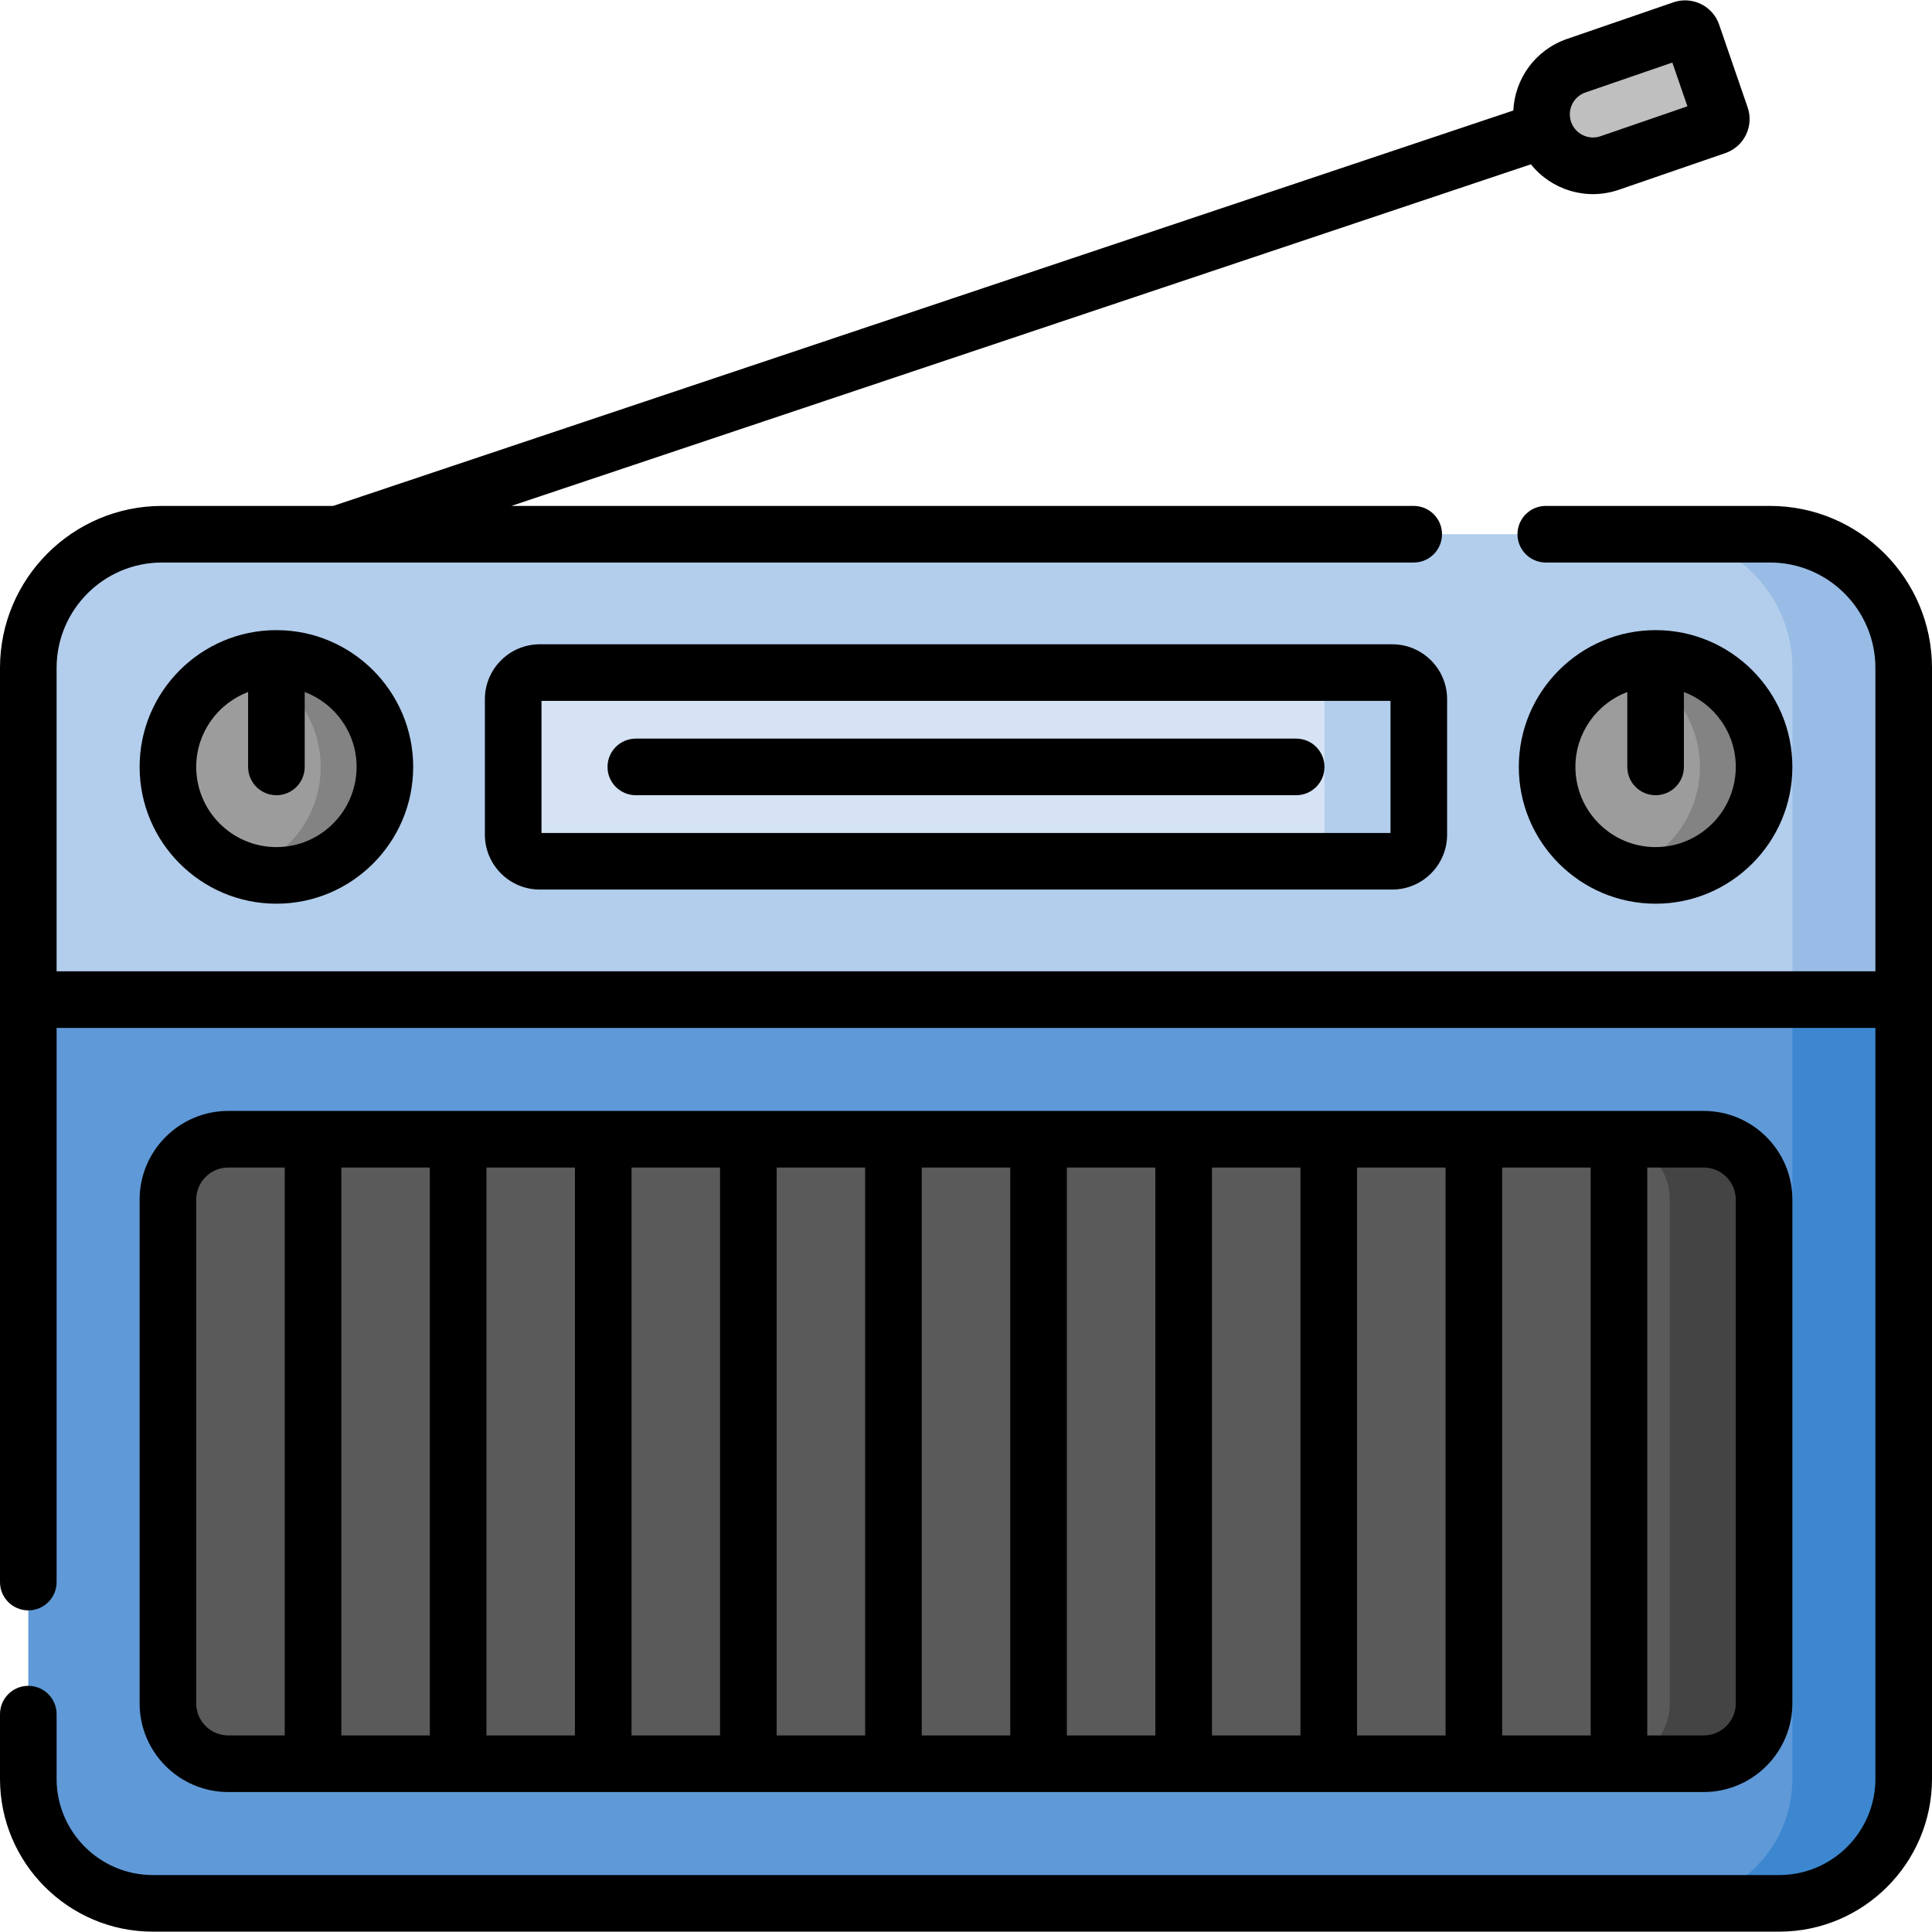 <svg id="Capa_1" enable-background="new 0 0 512 512" height="512" viewBox="0 0 512 512" width="512" xmlns="http://www.w3.org/2000/svg"><g><g><path d="m409.264 34.741c-2.451-7.119 1.333-14.877 8.451-17.328l28.195-9.708c1.063-.366 2.222.199 2.588 1.262l7.551 21.929c.366 1.063-.199 2.222-1.262 2.588l-28.195 9.708c-7.118 2.451-14.876-1.333-17.328-8.451z" fill="#bfbfbf"/><path d="m466.236 141.574h-423.307c-19.567 0-35.429 15.862-35.429 35.429v87.904h494.165v-87.904c0-19.566-15.862-35.429-35.429-35.429z" fill="#b3ceec"/><path d="m501.665 471.407v-206.5h-494.165v206.5c0 18.226 14.775 33 33 33h428.165c18.226 0 33-14.774 33-33z" fill="#5f99d7"/><path d="m136 221.194v-35.906c0-3.892 3.155-7.047 7.047-7.047h225.906c3.892 0 7.047 3.155 7.047 7.047v35.906c0 3.892-3.155 7.047-7.047 7.047h-225.906c-3.892 0-7.047-3.155-7.047-7.047z" fill="#d5e3f4"/><path d="m44.5 451.408v-133.5c0-8.837 7.163-16 16-16h391c8.837 0 16 7.163 16 16v133.5c0 8.837-7.163 16-16 16h-391c-8.837 0-16-7.164-16-16z" fill="#5a5a5a"/><path d="m469.071 141.574h-29.5c19.567 0 35.429 15.862 35.429 35.429v87.904h29.5v-87.904c0-19.566-15.862-35.429-35.429-35.429z" fill="#98bce5"/><path d="m475 264.907v206.5c0 18.226-14.775 33-33 33h29.5c18.225 0 33-14.774 33-33v-206.5z" fill="#3c87d0"/><path d="m376 221.194v-35.906c0-3.892-3.155-7.047-7.047-7.047h-25c3.892 0 7.047 3.155 7.047 7.047v35.906c0 3.892-3.155 7.047-7.047 7.047h25c3.892 0 7.047-3.155 7.047-7.047z" fill="#b3ceec"/><path d="m467.5 451.407v-133.5c0-8.836-7.164-16-16-16h-25c8.837 0 16 7.164 16 16v133.5c0 8.837-7.163 16-16 16h25c8.836 0 16-7.163 16-16z" fill="#444"/><ellipse cx="71.833" cy="203.241" fill="#9c9c9c" rx="27.333" ry="28.714"/><ellipse cx="437.333" cy="203.241" fill="#9c9c9c" rx="27.333" ry="28.714"/><g fill="#838383"><path d="m73.25 174.491c-1.015 0-2.012.071-3 .174v3.488c8.789 4.918 14.742 14.3 14.742 25.088 0 12.917-8.52 23.844-20.246 27.47 2.688.831 5.543 1.28 8.504 1.28 15.878 0 28.75-12.872 28.75-28.75s-12.872-28.75-28.75-28.75z"/><path d="m438.75 174.491v5.588c7.115 5.233 11.742 13.652 11.742 23.162 0 12.917-8.52 23.844-20.246 27.47 2.688.831 5.543 1.28 8.504 1.28 15.878 0 28.75-12.872 28.75-28.75s-12.872-28.75-28.75-28.75z"/></g></g><g><path d="m469.071 134.074h-59.422c-4.142 0-7.5 3.357-7.5 7.5s3.358 7.5 7.5 7.5h59.422c15.4 0 27.929 12.528 27.929 27.929v80.404h-482v-80.404c0-15.4 12.529-27.929 27.929-27.929h331.72c4.142 0 7.5-3.357 7.5-7.5s-3.358-7.5-7.5-7.5h-239.128l270.181-90.532c5.492 6.834 14.728 9.704 23.332 6.741l28.195-9.708c4.983-1.717 7.628-7.138 5.912-12.122l-7.55-21.929c-1.712-4.973-7.149-7.623-12.122-5.912l-28.195 9.708c-8.425 2.901-13.823 10.564-14.227 18.962l-312.738 104.792h-45.38c-23.671 0-42.929 19.258-42.929 42.929v242.262c0 4.143 3.358 7.5 7.5 7.5s7.5-3.357 7.5-7.5v-146.858h482v199c0 14.061-11.439 25.5-25.5 25.5h-431c-14.061 0-25.5-11.439-25.5-25.5v-17.143c0-4.143-3.358-7.5-7.5-7.5s-7.5 3.357-7.5 7.5v17.143c0 22.332 18.168 40.5 40.5 40.5h431c22.332 0 40.5-18.168 40.5-40.5 0-15.968 0-278.354 0-294.404 0-23.671-19.258-42.929-42.929-42.929zm-48.913-109.57 23.029-7.93 3.993 11.597-23.03 7.929c-3.202 1.104-6.691-.595-7.794-3.801 0 0 0 0 0-.001-1.104-3.203.597-6.69 3.802-7.794z"/><path d="m368.953 170.741h-225.906c-8.021 0-14.547 6.525-14.547 14.547v35.905c0 8.021 6.526 14.548 14.547 14.548h225.905c8.021 0 14.547-6.526 14.547-14.548v-35.905c.001-8.021-6.525-14.547-14.546-14.547zm-.453 50h-225v-35h225z"/><path d="m60.5 474.907h391c12.958 0 23.5-10.542 23.5-23.5v-133.5c0-12.958-10.542-23.5-23.5-23.5h-391c-12.958 0-23.5 10.542-23.5 23.5v133.5c0 12.958 10.542 23.5 23.5 23.5zm322.591-15h-23.455v-150.5h23.455zm15-150.5h23.455v150.5h-23.455zm-53.455 150.5h-23.455v-150.5h23.455zm-38.454 0h-23.455v-150.5h23.455zm-38.455 0h-23.454v-150.5h23.454zm-38.454 0h-23.455v-150.5h23.455zm-38.455 0h-23.455v-150.5h23.455zm-38.454 0h-23.455v-150.5h23.455zm-38.455 0h-23.454v-150.5h23.455v150.5zm346.091-142v133.5c0 4.687-3.813 8.5-8.5 8.5h-14.955v-150.5h14.955c4.687 0 8.5 3.814 8.5 8.5zm-408 0c0-4.687 3.813-8.5 8.5-8.5h14.955v150.5h-14.955c-4.687 0-8.5-3.813-8.5-8.5z"/><path d="m37 203.241c0 19.988 16.262 36.25 36.25 36.25s36.25-16.262 36.25-36.25-16.262-36.25-36.25-36.25-36.25 16.262-36.25 36.25zm57.5 0c0 11.718-9.533 21.25-21.25 21.25s-21.25-9.532-21.25-21.25c0-9.075 5.728-16.817 13.75-19.857v19.857c0 4.143 3.358 7.5 7.5 7.5s7.5-3.357 7.5-7.5v-19.857c8.022 3.041 13.75 10.782 13.75 19.857z"/><path d="m475 203.241c0-19.988-16.262-36.25-36.25-36.25s-36.25 16.262-36.25 36.25 16.262 36.25 36.25 36.25 36.25-16.261 36.25-36.25zm-57.5 0c0-9.075 5.728-16.817 13.75-19.857v19.857c0 4.143 3.358 7.5 7.5 7.5s7.5-3.357 7.5-7.5v-19.857c8.022 3.041 13.75 10.782 13.75 19.857 0 11.718-9.533 21.25-21.25 21.25s-21.25-9.532-21.25-21.25z"/><path d="m168.5 210.741h175c4.142 0 7.5-3.357 7.5-7.5s-3.358-7.5-7.5-7.5h-175c-4.142 0-7.5 3.357-7.5 7.5s3.358 7.5 7.5 7.5z"/></g></g></svg>